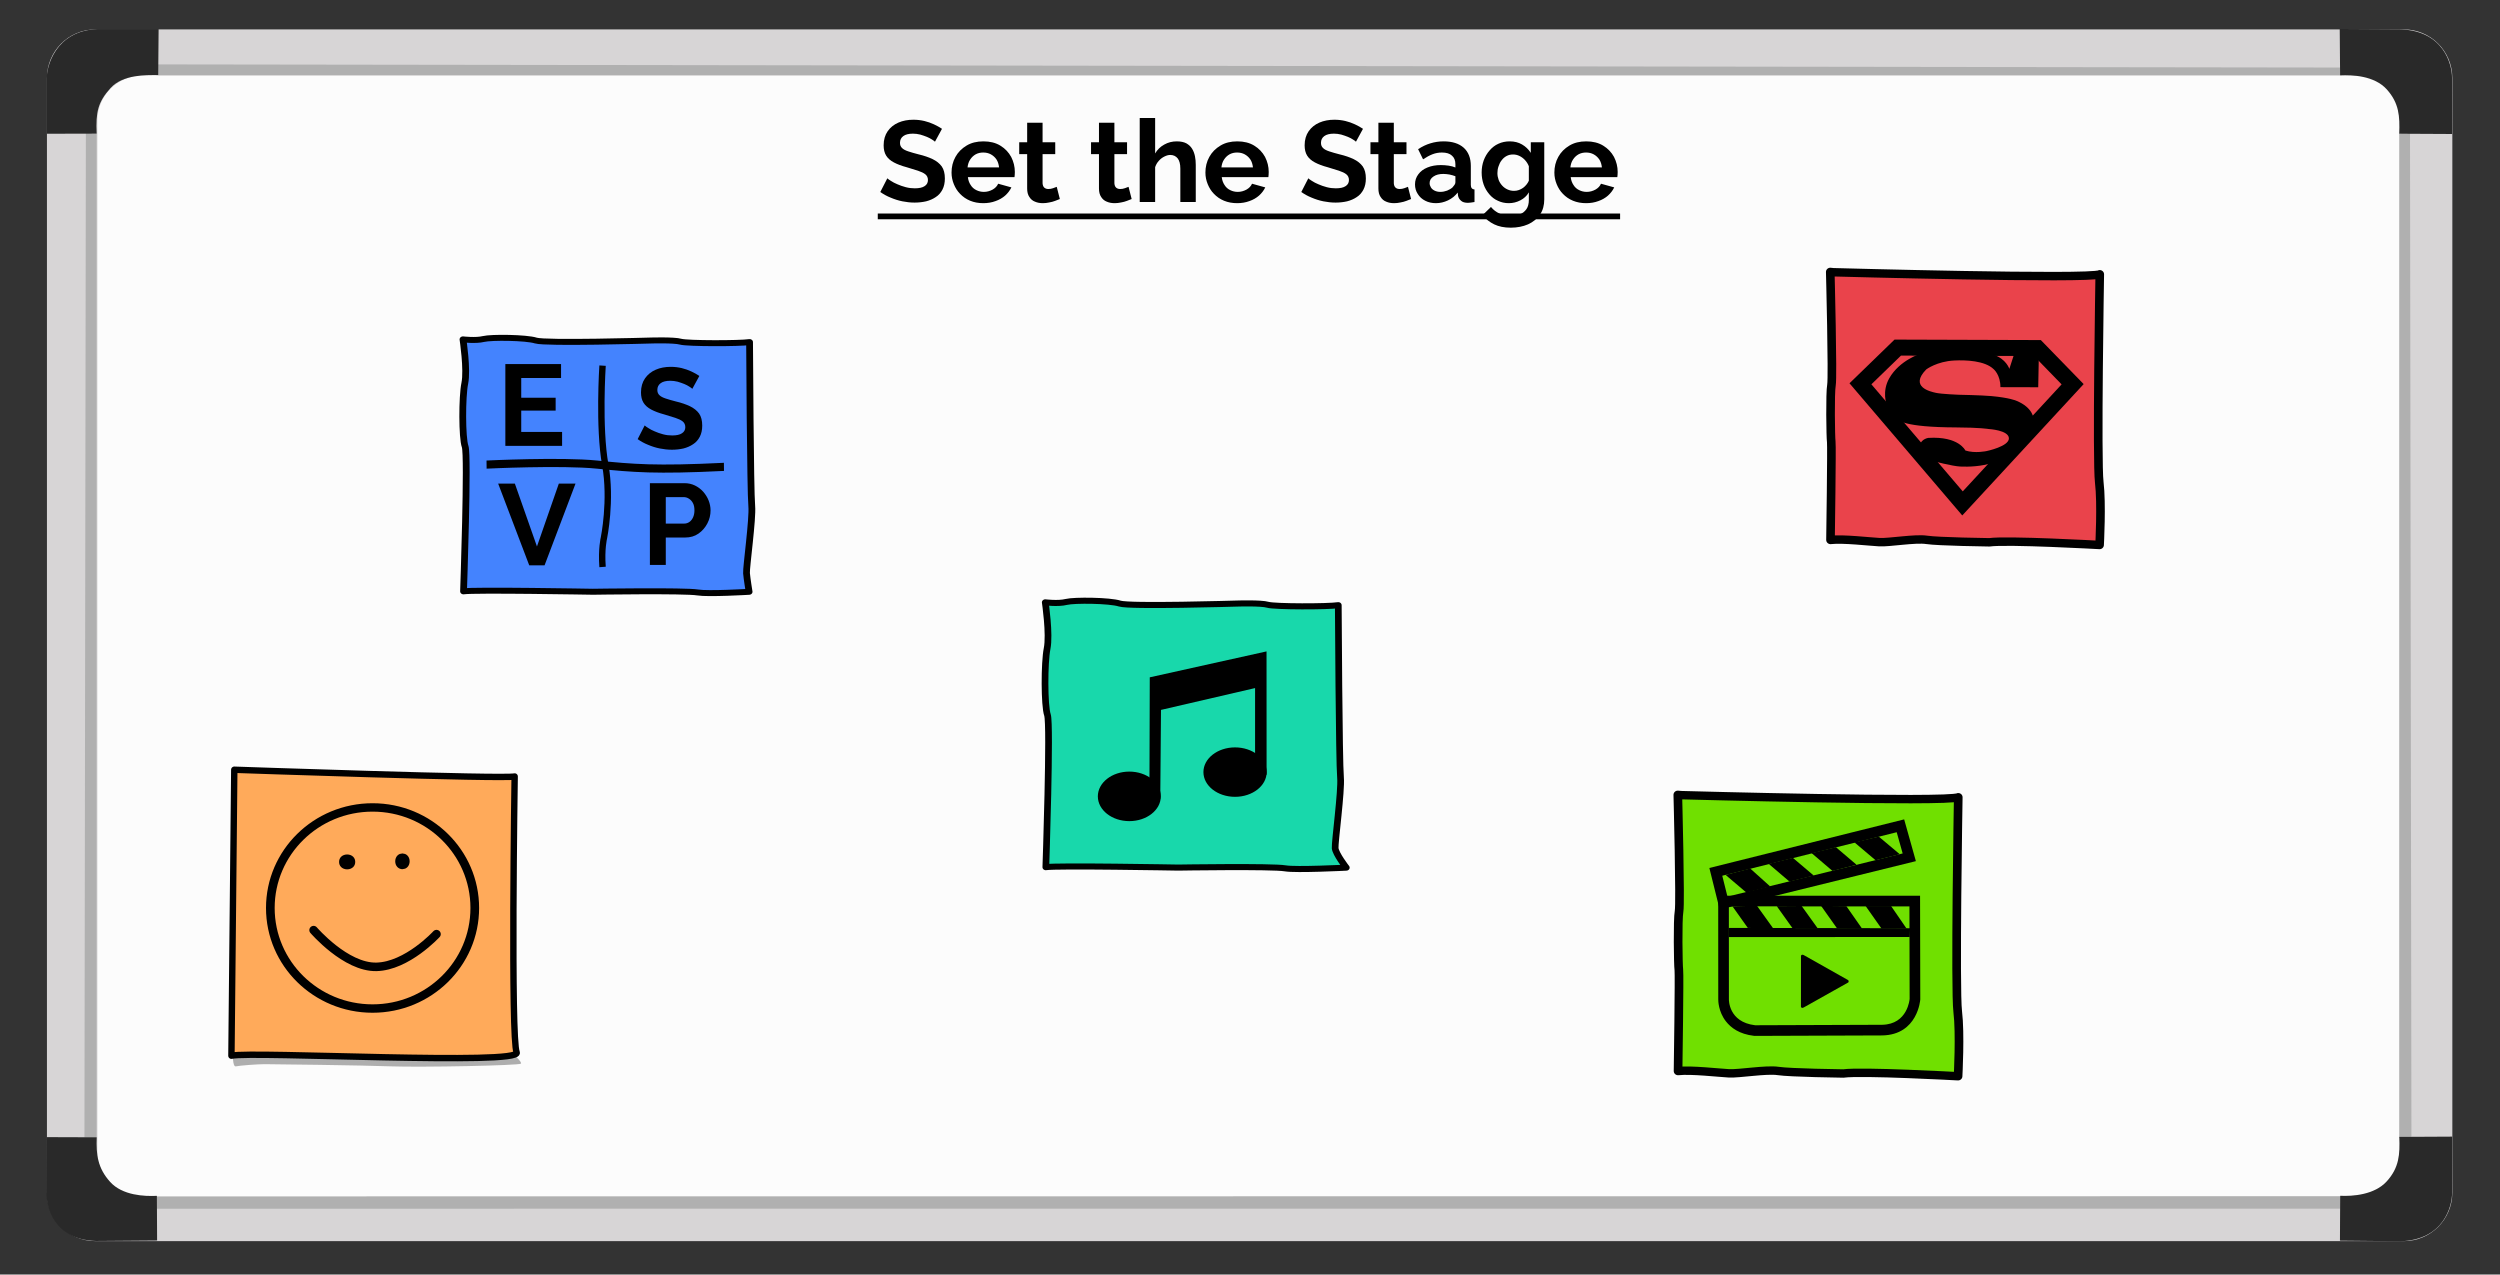 <?xml version="1.0" encoding="UTF-8" standalone="no"?>
<!DOCTYPE svg PUBLIC "-//W3C//DTD SVG 1.1//EN" "http://www.w3.org/Graphics/SVG/1.1/DTD/svg11.dtd">
<svg width="100%" height="100%" viewBox="0 0 1173 598" version="1.1" xmlns="http://www.w3.org/2000/svg" xmlnsXlink="http://www.w3.org/1999/xlink" xmlSpace="preserve" style="fill-rule:evenodd;clip-rule:evenodd;stroke-miterlimit:1.5;">
    <rect x="0" y="0" width="1173" height="598" fill="#333333" stroke="none"/>
    <g transform="matrix(1,0,0,1,-374,-146)">
        <g id="Whiteboard" transform="matrix(1.945,0,0,1.857,-164.533,-396.18)">
            <g id="Whiteboard_outer" transform="matrix(0.829,0,0,0.953,-66.907,10.996)">
                <path d="M1128.32,315.471C1128.32,308.379 1122,302.621 1114.22,302.621L442.465,302.621C434.681,302.621 428.361,308.379 428.361,315.471L428.361,611.032C428.361,618.124 434.681,623.883 442.465,623.883L1114.22,623.883C1122,623.883 1128.32,618.124 1128.32,611.032L1128.32,315.471Z" style="fill:rgb(215,213,214);"/>
            </g>
            <g id="Whiteboard_inner" transform="matrix(0.794,0,0,0.882,-39.733,44.161)">
                <path d="M1128.32,315.471C1128.32,308.379 1122.21,302.621 1114.69,302.621L441.993,302.621C434.469,302.621 428.361,308.379 428.361,315.471L428.361,611.032C428.361,618.124 434.469,623.883 441.993,623.883L1114.69,623.883C1122.21,623.883 1128.32,618.124 1128.32,611.032L1128.32,315.471Z" style="fill:rgb(252,252,252);"/>
            </g>
            <g transform="matrix(1,0,0,1,-109.17,-2.45)">
                <path d="M406.765,328.023L406.421,581.796L409.367,581.784L409.365,328.098L406.765,328.023Z" style="fill:rgb(176,176,176);"/>
            </g>
            <g transform="matrix(-1,0,0,1,1265.02,-2.382)">
                <path d="M406.765,328.023L406.421,581.796L409.367,581.784L409.365,328.098L406.765,328.023Z" style="fill:rgb(176,176,176);"/>
            </g>
            <g transform="matrix(1,0,0,1.2,-1.13687e-13,-62.142)">
                <path d="M315.004,310.921L314.949,308.647L841.541,309.31L841.422,310.929L315.004,310.921Z" style="fill:rgb(176,176,176);"/>
            </g>
            <g transform="matrix(1,0,0,1.369,-0.309,171.713)">
                <path d="M315.004,310.921L314.949,308.647L841.791,308.616L841.793,310.913L315.004,310.921Z" style="fill:rgb(176,176,176);"/>
            </g>
            <path id="top_left" d="M300.195,325.727C299.944,320.279 300.532,317.721 303.514,314.247C306.495,310.774 312.076,310.899 315.047,310.927L315.143,299.311L300.417,299.311C290.053,299.727 288.135,309.166 288.174,311.554L288.174,325.759L300.195,325.727Z" style="fill:rgb(41,41,41);"/>
            <g id="top_right" transform="matrix(-1,0,0,1,1156.44,0.076)">
                <path d="M300.788,325.677C300.625,321.28 300.802,317.954 303.783,314.481C306.764,311.007 312.082,310.781 315.047,310.927L315.136,299.211L300.417,299.311C290.053,299.727 288.059,308.137 288.051,311.554L288.027,325.747L300.788,325.677Z" style="fill:rgb(41,41,41);"/>
            </g>
            <g id="bottom_right" transform="matrix(-1,0,0,-1,1156.46,904.898)">
                <path d="M300.788,325.677C300.625,321.28 300.802,317.954 303.783,314.481C306.764,311.007 312.082,310.653 315.047,310.799L315.105,299.469L300.417,299.311C290.053,299.727 288.059,308.137 288.051,311.554L288.027,325.747L300.788,325.677Z" style="fill:rgb(41,41,41);"/>
            </g>
            <g id="bottom_left" transform="matrix(1,0,0,-1,-0.322,905.007)">
                <path d="M300.53,325.686C300.367,321.29 300.777,317.904 303.758,314.431C306.739,310.957 312.082,310.746 315.047,310.893L315.101,299.613L300.317,299.486C289.954,299.902 288.408,308.237 288.4,311.654L288.459,325.728L300.53,325.686Z" style="fill:rgb(41,41,41);"/>
            </g>
        </g>
        <g id="Notes" transform="matrix(1,0,0,1,30.233,0)">
            <g id="Note5" transform="matrix(0.802,0,0,0.706,62.659,117.462)">
                <path d="M621.367,265.975C621.367,265.975 628.768,266.996 633.362,265.72C637.956,264.443 658.372,264.699 663.986,266.74C669.601,268.782 730.849,266.74 730.849,266.74C730.849,266.74 744.885,266.23 748.713,267.506C752.542,268.782 783.421,268.782 789.036,267.761C789.036,267.761 789.488,367.05 790.312,376.733C791.014,384.991 786.982,417.731 787.249,421.393C787.517,425.055 788.761,433.727 788.761,433.727C788.761,433.727 764.744,435.348 758.691,434.17C751.337,432.738 697.405,433.697 697.405,433.697C697.405,433.697 626.923,432.292 621.697,433.436C621.697,433.436 624.474,342.922 622.636,337.205C620.799,331.489 620.799,304.131 622.432,295.148C624.066,286.165 621.367,265.975 621.367,265.975Z" style="fill:rgb(0,87,255);fill-opacity:0.73;"/>
                <clipPath id="_clip1">
                    <path d="M621.367,265.975C621.367,265.975 628.768,266.996 633.362,265.72C637.956,264.443 658.372,264.699 663.986,266.74C669.601,268.782 730.849,266.74 730.849,266.74C730.849,266.74 744.885,266.23 748.713,267.506C752.542,268.782 783.421,268.782 789.036,267.761C789.036,267.761 789.488,367.05 790.312,376.733C791.014,384.991 786.982,417.731 787.249,421.393C787.517,425.055 788.761,433.727 788.761,433.727C788.761,433.727 764.744,435.348 758.691,434.17C751.337,432.738 697.405,433.697 697.405,433.697C697.405,433.697 626.923,432.292 621.697,433.436C621.697,433.436 624.474,342.922 622.636,337.205C620.799,331.489 620.799,304.131 622.432,295.148C624.066,286.165 621.367,265.975 621.367,265.975Z"/>
                </clipPath>
                <g clip-path="url(#_clip1)">
                    <g transform="matrix(1.247,0,0,1.417,-39,-47.532)">
                        <g transform="matrix(54,0,0,54,613.265,327.027)">
                            <path d="M0.074,-0L0.074,-0.71L0.375,-0.71C0.408,-0.71 0.438,-0.703 0.465,-0.69C0.492,-0.677 0.516,-0.659 0.537,-0.636C0.557,-0.613 0.573,-0.588 0.584,-0.56C0.595,-0.532 0.601,-0.503 0.601,-0.474C0.601,-0.434 0.592,-0.396 0.573,-0.36C0.554,-0.324 0.529,-0.295 0.496,-0.272C0.463,-0.249 0.425,-0.238 0.38,-0.238L0.212,-0.238L0.212,-0L0.074,-0ZM0.212,-0.359L0.372,-0.359C0.389,-0.359 0.404,-0.364 0.417,-0.373C0.43,-0.382 0.441,-0.396 0.449,-0.413C0.457,-0.431 0.461,-0.451 0.461,-0.474C0.461,-0.499 0.457,-0.52 0.448,-0.537C0.439,-0.554 0.427,-0.567 0.412,-0.576C0.398,-0.585 0.383,-0.589 0.366,-0.589L0.212,-0.589L0.212,-0.359Z" style="fill-rule:nonzero;"/>
                        </g>
                    </g>
                    <g transform="matrix(1.247,0,0,1.417,-115.8,-166.394)">
                        <path d="M656.641,317.44C656.641,317.44 654.727,346.363 657.917,364.015C660.908,380.563 657.279,398.254 657.279,398.254C657.279,398.254 656.003,403.358 656.641,411.865" style="fill:none;stroke:black;stroke-width:3px;"/>
                    </g>
                    <g transform="matrix(0.609,0,0,1.417,268.23,-166.394)">
                        <path d="M602.528,363.853C602.528,363.853 674.036,362.152 708.595,363.853C743.155,365.554 764.747,366.511 830.564,364.916" style="fill:none;stroke:black;stroke-width:3.81px;"/>
                    </g>
                    <g transform="matrix(1.247,0,0,1.417,-123.567,-126.677)">
                        <g transform="matrix(54,0,0,54,613.265,327.027)">
                            <path d="M0.567,-0.121L0.567,-0L0.074,-0L0.074,-0.71L0.558,-0.71L0.558,-0.589L0.212,-0.589L0.212,-0.418L0.511,-0.418L0.511,-0.306L0.212,-0.306L0.212,-0.121L0.567,-0.121Z" style="fill-rule:nonzero;"/>
                        </g>
                    </g>
                    <g transform="matrix(1.247,0,0,1.417,-42.661,-124.471)">
                        <g transform="matrix(54,0,0,54,613.265,327.027)">
                            <path d="M0.497,-0.524C0.492,-0.529 0.484,-0.535 0.471,-0.543C0.459,-0.551 0.444,-0.559 0.427,-0.566C0.409,-0.573 0.39,-0.58 0.369,-0.586C0.348,-0.591 0.327,-0.594 0.306,-0.594C0.269,-0.594 0.241,-0.587 0.222,-0.573C0.203,-0.559 0.193,-0.54 0.193,-0.514C0.193,-0.495 0.199,-0.48 0.211,-0.469C0.223,-0.457 0.241,-0.448 0.265,-0.44C0.289,-0.432 0.319,-0.423 0.355,-0.414C0.402,-0.403 0.442,-0.389 0.476,-0.373C0.511,-0.356 0.537,-0.335 0.556,-0.309C0.574,-0.283 0.583,-0.248 0.583,-0.205C0.583,-0.167 0.576,-0.135 0.562,-0.108C0.548,-0.081 0.529,-0.059 0.504,-0.043C0.479,-0.026 0.451,-0.014 0.42,-0.006C0.389,0.001 0.355,0.005 0.32,0.005C0.285,0.005 0.249,0.001 0.214,-0.006C0.179,-0.013 0.145,-0.024 0.112,-0.038C0.079,-0.051 0.049,-0.068 0.022,-0.087L0.083,-0.206C0.089,-0.2 0.1,-0.192 0.115,-0.183C0.13,-0.173 0.149,-0.163 0.171,-0.154C0.193,-0.144 0.217,-0.136 0.243,-0.129C0.269,-0.122 0.295,-0.119 0.322,-0.119C0.359,-0.119 0.388,-0.125 0.407,-0.138C0.426,-0.15 0.436,-0.168 0.436,-0.191C0.436,-0.212 0.428,-0.229 0.413,-0.241C0.398,-0.253 0.376,-0.263 0.349,-0.272C0.322,-0.281 0.289,-0.291 0.252,-0.302C0.207,-0.314 0.17,-0.328 0.14,-0.344C0.11,-0.36 0.088,-0.379 0.073,-0.403C0.058,-0.427 0.051,-0.457 0.051,-0.493C0.051,-0.541 0.063,-0.582 0.086,-0.615C0.109,-0.648 0.14,-0.673 0.179,-0.69C0.218,-0.707 0.262,-0.715 0.31,-0.715C0.343,-0.715 0.375,-0.711 0.405,-0.704C0.434,-0.697 0.462,-0.687 0.488,-0.675C0.514,-0.663 0.537,-0.65 0.558,-0.636L0.497,-0.524Z" style="fill-rule:nonzero;"/>
                        </g>
                    </g>
                    <g transform="matrix(1.247,0,0,1.417,-122.92,-47.243)">
                        <g transform="matrix(54,0,0,54,613.265,327.027)">
                            <path d="M0.147,-0.71L0.339,-0.164L0.529,-0.71L0.674,-0.71L0.405,-0L0.272,-0L0.002,-0.71L0.147,-0.71Z" style="fill-rule:nonzero;"/>
                        </g>
                    </g>
                </g>
                <path d="M621.367,265.975C621.367,265.975 628.768,266.996 633.362,265.72C637.956,264.443 658.372,264.699 663.986,266.74C669.601,268.782 730.849,266.74 730.849,266.74C730.849,266.74 744.885,266.23 748.713,267.506C752.542,268.782 783.421,268.782 789.036,267.761C789.036,267.761 789.488,367.05 790.312,376.733C791.014,384.991 786.982,417.731 787.249,421.393C787.517,425.055 788.761,433.727 788.761,433.727C788.761,433.727 764.744,435.348 758.691,434.17C751.337,432.738 697.405,433.697 697.405,433.697C697.405,433.697 626.923,432.292 621.697,433.436C621.697,433.436 624.474,342.922 622.636,337.205C620.799,331.489 620.799,304.131 622.432,295.148C624.066,286.165 621.367,265.975 621.367,265.975Z" style="fill:none;stroke:black;stroke-width:3.97px;stroke-linecap:round;stroke-linejoin:round;"/>
            </g>
            <g id="Note4" transform="matrix(0.764,0,0,0.748,333.759,-70.264)">
                <path d="M1139,459.897C1139,459.897 1296.9,464.363 1302.64,461.173C1302.64,461.173 1300.73,578.247 1302.33,591.645C1303.92,605.043 1302.53,630.965 1302.53,630.965C1302.53,630.965 1245.59,627.733 1234.83,629.301C1234.83,629.301 1203.3,628.87 1196.35,627.765C1189.39,626.661 1173.4,629.538 1167.32,629.203C1161.23,628.869 1145.1,626.929 1137.28,627.799C1137.28,627.799 1138.13,569.021 1137.74,566.277C1137.35,563.533 1136.96,535.571 1137.87,530.606C1138.79,525.641 1137.13,459.707 1137.13,459.707L1139,459.897Z" style="fill:rgb(234,67,75);"/>
                <clipPath id="_clip2">
                    <path d="M1139,459.897C1139,459.897 1296.9,464.363 1302.64,461.173C1302.64,461.173 1300.73,578.247 1302.33,591.645C1303.92,605.043 1302.53,630.965 1302.53,630.965C1302.53,630.965 1245.59,627.733 1234.83,629.301C1234.83,629.301 1203.3,628.87 1196.35,627.765C1189.39,626.661 1173.4,629.538 1167.32,629.203C1161.23,628.869 1145.1,626.929 1137.28,627.799C1137.28,627.799 1138.13,569.021 1137.74,566.277C1137.35,563.533 1136.96,535.571 1137.87,530.606C1138.79,525.641 1137.13,459.707 1137.13,459.707L1139,459.897Z"/>
                </clipPath>
                <g clip-path="url(#_clip2)">
                    <g transform="matrix(1.203,0,0,1.195,58.85,15.217)">
                        <path d="M929.135,407.467L1003.82,407.72L1025.68,430.826L963.717,499.775L906.142,430.4L929.135,407.467ZM932.431,415.869L917.319,430.941L963.959,487.142C963.959,487.142 1014.43,430.974 1014.43,430.974L1000.36,416.099L932.431,415.869Z"/>
                    </g>
                    <g transform="matrix(1.203,0,0,1.195,58.85,15.217)">
                        <path d="M983.189,432.435L1002.49,432.486L1002.8,415.851L996.956,413.576L990.198,415.075L987.749,422.829C987.749,422.829 986.142,417.552 979.577,415.382L978.474,415.045L942.47,414.853C942.47,414.853 931.745,418.228 926.469,427.725C922.544,434.79 925.113,441.462 925.113,441.462L928.929,448.127C928.929,448.127 929.529,448.682 930.405,449.208C931.282,449.734 933.396,453.463 960.639,453.571C972.822,453.619 977.192,454.408 977.192,454.408C977.192,454.408 987.411,454.979 987.525,459.26C987.639,463.547 976.165,465.968 976.165,465.968C976.165,465.968 970.239,467.338 965.301,465.683C965.301,465.683 961.979,458.107 946.408,459.066C946.408,459.066 942.894,459.523 942.026,462.857C941.158,466.191 948.822,471.228 948.822,471.228C948.822,471.228 958.584,473.91 962.712,474.111C966.841,474.312 973.536,474.098 979.302,472.1L981.223,471.804L1000.18,449.398C1000.18,449.398 1000.17,443.203 991.181,439.512C991.181,439.512 987.802,437.976 978.55,437.115C973.391,436.635 961.748,436.414 961.748,436.414C961.748,436.414 953.202,436.065 950.347,435.437C947.493,434.809 936.555,432.33 945.337,423.118C945.337,423.118 950.726,418.901 959.641,418.444C965.5,418.144 975.198,418.494 979.729,422.989C979.729,422.989 983.223,425.92 983.189,432.435Z"/>
                    </g>
                </g>
                <path d="M1139,459.897C1139,459.897 1296.9,464.363 1302.64,461.173C1302.64,461.173 1300.73,578.247 1302.33,591.645C1303.92,605.043 1302.53,630.965 1302.53,630.965C1302.53,630.965 1245.59,627.733 1234.83,629.301C1234.83,629.301 1203.3,628.87 1196.35,627.765C1189.39,626.661 1173.4,629.538 1167.32,629.203C1161.23,628.869 1145.1,626.929 1137.28,627.799C1137.28,627.799 1138.13,569.021 1137.74,566.277C1137.35,563.533 1136.96,535.571 1137.87,530.606C1138.79,525.641 1137.13,459.707 1137.13,459.707L1139,459.897Z" style="fill:none;stroke:black;stroke-width:5.29px;stroke-linecap:round;stroke-linejoin:round;"/>
            </g>
            <g id="Note-3" serifid="Note 3" transform="matrix(0.795,0,0,0.771,226.977,164.498)">
                <path d="M1139,459.897C1139,459.897 1296.9,464.363 1302.64,461.173C1302.64,461.173 1300.73,578.247 1302.33,591.645C1303.92,605.043 1302.53,630.965 1302.53,630.965C1302.53,630.965 1245.59,627.733 1234.83,629.301C1234.83,629.301 1203.3,628.87 1196.35,627.765C1189.39,626.661 1173.4,629.538 1167.32,629.203C1161.23,628.869 1145.1,626.929 1137.28,627.799C1137.28,627.799 1138.13,569.021 1137.74,566.277C1137.35,563.533 1136.96,535.571 1137.87,530.606C1138.79,525.641 1137.13,459.707 1137.13,459.707L1139,459.897Z" style="fill:rgb(112,224,0);"/>
                <clipPath id="_clip3">
                    <path d="M1139,459.897C1139,459.897 1296.9,464.363 1302.64,461.173C1302.64,461.173 1300.73,578.247 1302.33,591.645C1303.92,605.043 1302.53,630.965 1302.53,630.965C1302.53,630.965 1245.59,627.733 1234.83,629.301C1234.83,629.301 1203.3,628.87 1196.35,627.765C1189.39,626.661 1173.4,629.538 1167.32,629.203C1161.23,628.869 1145.1,626.929 1137.28,627.799C1137.28,627.799 1138.13,569.021 1137.74,566.277C1137.35,563.533 1136.96,535.571 1137.87,530.606C1138.79,525.641 1137.13,459.707 1137.13,459.707L1139,459.897Z"/>
                </clipPath>
                <g clip-path="url(#_clip3)">
                    <g id="Movie" transform="matrix(1.149,0,0,1.149,-186.971,-84.704)">
                        <g id="Movie-Bottom">
                            <path d="M1191.8,601.495L1191.47,601.455C1184,600.55 1179.68,597.215 1177.08,593.761C1173.19,588.594 1173.16,582.766 1173.17,582.095L1173.14,527.24L1276.83,527.267L1276.94,582.077L1276.93,582.274C1276.93,582.274 1275.71,600.899 1257.42,601.247L1191.8,601.495ZM1257.36,595.608C1270.57,595.357 1271.47,581.89 1271.47,581.89L1271.37,532.904L1178.62,532.88L1178.64,582.141C1178.64,582.141 1178.31,594.183 1192.11,595.855L1257.36,595.608Z"/>
                            <path d="M1178.5,544.302L1271.69,544.475L1271.52,549.108L1178.48,549.167L1178.5,544.302Z"/>
                            <path d="M1248.88,532.73L1261.95,532.73L1269.84,544.568L1257.04,544.678L1248.88,532.73Z"/>
                            <path d="M1180.48,532.881L1188.36,544.321L1201.29,544.411L1193.03,532.551L1180.48,532.881Z"/>
                            <path d="M1203.23,532.786L1216,532.691L1224.33,544.639L1211.35,544.507L1203.23,532.786Z"/>
                            <path d="M1226,532.643L1238.98,532.796L1247.04,544.678L1234.2,544.568L1226,532.643"/>
                            <path d="M1215.66,559.062L1215.64,586.021C1215.64,586.021 1215.83,587.178 1217.14,586.389L1239.96,573.181C1239.96,573.181 1240.17,572.944 1240.16,572.621C1240.15,572.297 1239.92,571.974 1239.92,571.974L1217.07,558.694C1217.07,558.694 1216.03,558.095 1215.66,559.062Z"/>
                        </g>
                        <g id="Movie-Top">
                            <path d="M1268.66,486.819L1274.68,508.937L1173.9,534.549L1168.6,512.557L1268.66,486.819ZM1175.23,516.664L1177.9,527.726L1267.89,504.856L1264.83,493.617L1175.23,516.664Z"/>
                            <path d="M1176.93,516.228L1189.57,512.825L1199.91,522.399L1187.63,525.587L1176.93,516.228Z"/>
                            <path d="M1199.08,510.378L1209.77,519.762L1222.24,516.59L1211.5,507.196L1199.08,510.378Z"/>
                            <path d="M1231.86,514.129L1244.2,510.846L1233.6,501.551L1221.1,504.675L1231.86,514.129Z"/>
                            <path d="M1253.98,508.456L1266.4,505.277L1255.6,495.933L1243.13,499.002L1253.98,508.456Z"/>
                        </g>
                    </g>
                </g>
                <path d="M1139,459.897C1139,459.897 1296.9,464.363 1302.64,461.173C1302.64,461.173 1300.73,578.247 1302.33,591.645C1303.92,605.043 1302.53,630.965 1302.53,630.965C1302.53,630.965 1245.59,627.733 1234.83,629.301C1234.83,629.301 1203.3,628.87 1196.35,627.765C1189.39,626.661 1173.4,629.538 1167.32,629.203C1161.23,628.869 1145.1,626.929 1137.28,627.799C1137.28,627.799 1138.13,569.021 1137.74,566.277C1137.35,563.533 1136.96,535.571 1137.87,530.606C1138.79,525.641 1137.13,459.707 1137.13,459.707L1139,459.897Z" style="fill:none;stroke:black;stroke-width:5.11px;stroke-linecap:round;stroke-linejoin:round;"/>
            </g>
            <g id="Note2" transform="matrix(0.82,0,0,0.742,324.68,231.272)">
                <path d="M621.367,265.975C621.367,265.975 628.768,266.996 633.362,265.72C637.956,264.443 658.372,264.699 663.986,266.74C669.601,268.782 730.849,266.74 730.849,266.74C730.849,266.74 744.885,266.23 748.713,267.506C752.542,268.782 783.421,268.782 789.036,267.761C789.036,267.761 789.488,367.05 790.312,376.733C791.014,384.991 786.982,417.731 787.249,421.393C787.517,425.055 793.623,433.727 793.623,433.727C793.623,433.727 764.744,435.348 758.691,434.17C751.337,432.738 697.405,433.697 697.405,433.697C697.405,433.697 626.923,432.292 621.697,433.436C621.697,433.436 624.474,342.922 622.636,337.205C620.799,331.489 620.799,304.131 622.432,295.148C624.066,286.165 621.367,265.975 621.367,265.975Z" style="fill:rgb(24,216,171);"/>
                <clipPath id="_clip4">
                    <path d="M621.367,265.975C621.367,265.975 628.768,266.996 633.362,265.72C637.956,264.443 658.372,264.699 663.986,266.74C669.601,268.782 730.849,266.74 730.849,266.74C730.849,266.74 744.885,266.23 748.713,267.506C752.542,268.782 783.421,268.782 789.036,267.761C789.036,267.761 789.488,367.05 790.312,376.733C791.014,384.991 786.982,417.731 787.249,421.393C787.517,425.055 793.623,433.727 793.623,433.727C793.623,433.727 764.744,435.348 758.691,434.17C751.337,432.738 697.405,433.697 697.405,433.697C697.405,433.697 626.923,432.292 621.697,433.436C621.697,433.436 624.474,342.922 622.636,337.205C620.799,331.489 620.799,304.131 622.432,295.148C624.066,286.165 621.367,265.975 621.367,265.975Z"/>
                </clipPath>
                <g clip-path="url(#_clip4)">
                    <g id="Tune">
                        <path d="M681.165,313.379L747.981,296.988L748.013,375.162L741.323,366.799L741.427,361.05L741.427,320.179L687.594,333.977L687.176,390.214L680.904,379.239L681.009,374.848L681.165,313.379Z"/>
                        <g transform="matrix(1.15,0,0,1.306,-111.8,-115.538)">
                            <ellipse cx="731.965" cy="374.315" rx="15.732" ry="11.969"/>
                        </g>
                        <g transform="matrix(1.154,0,0,1.31,-103.369,-123.879)">
                            <ellipse cx="669.706" cy="391.247" rx="15.614" ry="11.956"/>
                        </g>
                    </g>
                </g>
                <path d="M621.367,265.975C621.367,265.975 628.768,266.996 633.362,265.72C637.956,264.443 658.372,264.699 663.986,266.74C669.601,268.782 730.849,266.74 730.849,266.74C730.849,266.74 744.885,266.23 748.713,267.506C752.542,268.782 783.421,268.782 789.036,267.761C789.036,267.761 789.488,367.05 790.312,376.733C791.014,384.991 786.982,417.731 787.249,421.393C787.517,425.055 793.623,433.727 793.623,433.727C793.623,433.727 764.744,435.348 758.691,434.17C751.337,432.738 697.405,433.697 697.405,433.697C697.405,433.697 626.923,432.292 621.697,433.436C621.697,433.436 624.474,342.922 622.636,337.205C620.799,331.489 620.799,304.131 622.432,295.148C624.066,286.165 621.367,265.975 621.367,265.975Z" style="fill:none;stroke:black;stroke-width:3.84px;stroke-linecap:round;stroke-linejoin:round;"/>
            </g>
            <g id="Note1" transform="matrix(0.786,0,0,0.786,125.796,138.246)">
                <g transform="matrix(1,0,0,1,0.209,1.882)">
                    <path d="M416.131,636.701L583.217,637.028C583.217,637.028 588.771,641.765 588.117,642.908C587.464,644.051 528.339,645.194 510.699,644.541C493.059,643.888 439.324,643.235 435.077,643.235C430.831,643.235 420.051,644.051 417.928,644.541C415.804,645.031 416.131,636.701 416.131,636.701Z" style="fill-opacity:0.31;"/>
                </g>
                <path d="M417.171,469.359C417.171,469.359 578.158,474.977 584.538,473.382C584.538,473.382 582.146,630.093 585.735,638.068C589.323,646.043 428.227,637.27 415.467,640.062L417.171,469.359Z" style="fill:rgb(255,170,90);stroke:black;stroke-width:3.82px;stroke-linecap:round;stroke-linejoin:round;"/>
                <g transform="matrix(1.117,0,0,1.083,-71.262,-54.498)">
                    <ellipse cx="511.168" cy="559.912" rx="54.629" ry="55.427" style="fill:none;stroke:black;stroke-width:4.63px;stroke-linecap:round;stroke-linejoin:round;"/>
                </g>
                <g transform="matrix(1.63,0,0,1.126,-307.056,-66.344)">
                    <ellipse cx="485.647" cy="524.622" rx="1.595" ry="2.592" style="stroke:black;stroke-width:2.72px;stroke-linecap:round;stroke-linejoin:round;"/>
                </g>
                <ellipse cx="517.548" cy="524.024" rx="2.393" ry="2.791" style="stroke:black;stroke-width:3.82px;stroke-linecap:round;stroke-linejoin:round;"/>
                <path d="M464.513,565.096C464.513,565.096 483.654,587.426 501.996,587.027C520.339,586.628 537.884,567.488 537.884,567.488" style="fill:none;stroke:black;stroke-width:5.09px;stroke-linecap:round;stroke-linejoin:round;"/>
            </g>
        </g>
        <g transform="matrix(1,0,0,1,-84.969,24.483)">
            <g transform="matrix(54,0,0,54,870.819,216.303)">
                <path d="M0.497,-0.524C0.492,-0.529 0.484,-0.535 0.471,-0.543C0.459,-0.551 0.444,-0.559 0.427,-0.566C0.409,-0.573 0.39,-0.58 0.369,-0.586C0.348,-0.591 0.327,-0.594 0.306,-0.594C0.269,-0.594 0.241,-0.587 0.222,-0.573C0.203,-0.559 0.193,-0.54 0.193,-0.514C0.193,-0.495 0.199,-0.48 0.211,-0.469C0.223,-0.457 0.241,-0.448 0.265,-0.44C0.289,-0.432 0.319,-0.423 0.355,-0.414C0.402,-0.403 0.442,-0.389 0.476,-0.373C0.511,-0.356 0.537,-0.335 0.556,-0.309C0.574,-0.283 0.583,-0.248 0.583,-0.205C0.583,-0.167 0.576,-0.135 0.562,-0.108C0.548,-0.081 0.529,-0.059 0.504,-0.043C0.479,-0.026 0.451,-0.014 0.42,-0.006C0.389,0.001 0.355,0.005 0.32,0.005C0.285,0.005 0.249,0.001 0.214,-0.006C0.179,-0.013 0.145,-0.024 0.112,-0.038C0.079,-0.051 0.049,-0.068 0.022,-0.087L0.083,-0.206C0.089,-0.2 0.1,-0.192 0.115,-0.183C0.13,-0.173 0.149,-0.163 0.171,-0.154C0.193,-0.144 0.217,-0.136 0.243,-0.129C0.269,-0.122 0.295,-0.119 0.322,-0.119C0.359,-0.119 0.388,-0.125 0.407,-0.138C0.426,-0.15 0.436,-0.168 0.436,-0.191C0.436,-0.212 0.428,-0.229 0.413,-0.241C0.398,-0.253 0.376,-0.263 0.349,-0.272C0.322,-0.281 0.289,-0.291 0.252,-0.302C0.207,-0.314 0.17,-0.328 0.14,-0.344C0.11,-0.36 0.088,-0.379 0.073,-0.403C0.058,-0.427 0.051,-0.457 0.051,-0.493C0.051,-0.541 0.063,-0.582 0.086,-0.615C0.109,-0.648 0.14,-0.673 0.179,-0.69C0.218,-0.707 0.262,-0.715 0.31,-0.715C0.343,-0.715 0.375,-0.711 0.405,-0.704C0.434,-0.697 0.462,-0.687 0.488,-0.675C0.514,-0.663 0.537,-0.65 0.558,-0.636L0.497,-0.524Z" style="fill-rule:nonzero;"/>
            </g>
            <g transform="matrix(54,0,0,54,903.921,216.303)">
                <path d="M0.304,0.01C0.262,0.01 0.224,0.003 0.19,-0.011C0.156,-0.025 0.127,-0.045 0.103,-0.07C0.079,-0.094 0.061,-0.123 0.048,-0.155C0.035,-0.187 0.028,-0.22 0.028,-0.256C0.028,-0.305 0.039,-0.351 0.062,-0.392C0.084,-0.432 0.116,-0.465 0.158,-0.49C0.199,-0.515 0.248,-0.527 0.305,-0.527C0.362,-0.527 0.411,-0.515 0.452,-0.49C0.493,-0.465 0.524,-0.432 0.546,-0.392C0.567,-0.351 0.578,-0.307 0.578,-0.261C0.578,-0.253 0.578,-0.245 0.577,-0.236C0.576,-0.228 0.576,-0.221 0.575,-0.216L0.17,-0.216C0.173,-0.19 0.181,-0.167 0.194,-0.148C0.206,-0.128 0.223,-0.113 0.244,-0.103C0.264,-0.093 0.286,-0.088 0.309,-0.088C0.336,-0.088 0.361,-0.095 0.385,-0.108C0.408,-0.121 0.424,-0.138 0.433,-0.159L0.548,-0.127C0.535,-0.1 0.517,-0.077 0.494,-0.056C0.47,-0.035 0.442,-0.019 0.41,-0.008C0.378,0.004 0.343,0.01 0.304,0.01ZM0.167,-0.301L0.441,-0.301C0.438,-0.327 0.431,-0.35 0.419,-0.369C0.406,-0.388 0.39,-0.403 0.37,-0.414C0.35,-0.425 0.328,-0.43 0.303,-0.43C0.279,-0.43 0.257,-0.425 0.237,-0.414C0.218,-0.403 0.202,-0.388 0.19,-0.369C0.177,-0.35 0.17,-0.327 0.167,-0.301Z" style="fill-rule:nonzero;"/>
            </g>
            <g transform="matrix(54,0,0,54,935.997,216.303)">
                <path d="M0.375,-0.026C0.364,-0.021 0.35,-0.016 0.334,-0.01C0.318,-0.004 0.301,0.001 0.282,0.004C0.264,0.008 0.246,0.01 0.227,0.01C0.202,0.01 0.18,0.006 0.159,-0.003C0.138,-0.011 0.122,-0.025 0.11,-0.044C0.097,-0.063 0.091,-0.087 0.091,-0.118L0.091,-0.416L0.022,-0.416L0.022,-0.519L0.091,-0.519L0.091,-0.689L0.225,-0.689L0.225,-0.519L0.335,-0.519L0.335,-0.416L0.225,-0.416L0.225,-0.163C0.226,-0.146 0.231,-0.133 0.24,-0.125C0.249,-0.117 0.261,-0.113 0.275,-0.113C0.289,-0.113 0.303,-0.115 0.316,-0.12C0.329,-0.125 0.34,-0.129 0.348,-0.132L0.375,-0.026Z" style="fill-rule:nonzero;"/>
            </g>
            <g transform="matrix(54,0,0,54,969.693,216.303)">
                <path d="M0.375,-0.026C0.364,-0.021 0.35,-0.016 0.334,-0.01C0.318,-0.004 0.301,0.001 0.282,0.004C0.264,0.008 0.246,0.01 0.227,0.01C0.202,0.01 0.18,0.006 0.159,-0.003C0.138,-0.011 0.122,-0.025 0.11,-0.044C0.097,-0.063 0.091,-0.087 0.091,-0.118L0.091,-0.416L0.022,-0.416L0.022,-0.519L0.091,-0.519L0.091,-0.689L0.225,-0.689L0.225,-0.519L0.335,-0.519L0.335,-0.416L0.225,-0.416L0.225,-0.163C0.226,-0.146 0.231,-0.133 0.24,-0.125C0.249,-0.117 0.261,-0.113 0.275,-0.113C0.289,-0.113 0.303,-0.115 0.316,-0.12C0.329,-0.125 0.34,-0.129 0.348,-0.132L0.375,-0.026Z" style="fill-rule:nonzero;"/>
            </g>
            <g transform="matrix(54,0,0,54,990.429,216.303)">
                <path d="M0.548,-0L0.414,-0L0.414,-0.29C0.414,-0.33 0.406,-0.36 0.391,-0.379C0.375,-0.399 0.353,-0.409 0.326,-0.409C0.31,-0.409 0.293,-0.404 0.275,-0.395C0.257,-0.386 0.241,-0.374 0.227,-0.358C0.212,-0.342 0.202,-0.323 0.195,-0.303L0.195,-0L0.061,-0L0.061,-0.73L0.195,-0.73L0.195,-0.422C0.214,-0.455 0.241,-0.481 0.274,-0.499C0.307,-0.518 0.344,-0.527 0.383,-0.527C0.417,-0.527 0.445,-0.521 0.466,-0.51C0.487,-0.498 0.504,-0.483 0.516,-0.463C0.528,-0.444 0.536,-0.422 0.541,-0.398C0.546,-0.374 0.548,-0.349 0.548,-0.323L0.548,-0Z" style="fill-rule:nonzero;"/>
            </g>
            <g transform="matrix(54,0,0,54,1023.04,216.303)">
                <path d="M0.304,0.01C0.262,0.01 0.224,0.003 0.19,-0.011C0.156,-0.025 0.127,-0.045 0.103,-0.07C0.079,-0.094 0.061,-0.123 0.048,-0.155C0.035,-0.187 0.028,-0.22 0.028,-0.256C0.028,-0.305 0.039,-0.351 0.062,-0.392C0.084,-0.432 0.116,-0.465 0.158,-0.49C0.199,-0.515 0.248,-0.527 0.305,-0.527C0.362,-0.527 0.411,-0.515 0.452,-0.49C0.493,-0.465 0.524,-0.432 0.546,-0.392C0.567,-0.351 0.578,-0.307 0.578,-0.261C0.578,-0.253 0.578,-0.245 0.577,-0.236C0.576,-0.228 0.576,-0.221 0.575,-0.216L0.17,-0.216C0.173,-0.19 0.181,-0.167 0.194,-0.148C0.206,-0.128 0.223,-0.113 0.244,-0.103C0.264,-0.093 0.286,-0.088 0.309,-0.088C0.336,-0.088 0.361,-0.095 0.385,-0.108C0.408,-0.121 0.424,-0.138 0.433,-0.159L0.548,-0.127C0.535,-0.1 0.517,-0.077 0.494,-0.056C0.47,-0.035 0.442,-0.019 0.41,-0.008C0.378,0.004 0.343,0.01 0.304,0.01ZM0.167,-0.301L0.441,-0.301C0.438,-0.327 0.431,-0.35 0.419,-0.369C0.406,-0.388 0.39,-0.403 0.37,-0.414C0.35,-0.425 0.328,-0.43 0.303,-0.43C0.279,-0.43 0.257,-0.425 0.237,-0.414C0.218,-0.403 0.202,-0.388 0.19,-0.369C0.177,-0.35 0.17,-0.327 0.167,-0.301Z" style="fill-rule:nonzero;"/>
            </g>
            <g transform="matrix(54,0,0,54,1068.35,216.303)">
                <path d="M0.497,-0.524C0.492,-0.529 0.484,-0.535 0.471,-0.543C0.459,-0.551 0.444,-0.559 0.427,-0.566C0.409,-0.573 0.39,-0.58 0.369,-0.586C0.348,-0.591 0.327,-0.594 0.306,-0.594C0.269,-0.594 0.241,-0.587 0.222,-0.573C0.203,-0.559 0.193,-0.54 0.193,-0.514C0.193,-0.495 0.199,-0.48 0.211,-0.469C0.223,-0.457 0.241,-0.448 0.265,-0.44C0.289,-0.432 0.319,-0.423 0.355,-0.414C0.402,-0.403 0.442,-0.389 0.476,-0.373C0.511,-0.356 0.537,-0.335 0.556,-0.309C0.574,-0.283 0.583,-0.248 0.583,-0.205C0.583,-0.167 0.576,-0.135 0.562,-0.108C0.548,-0.081 0.529,-0.059 0.504,-0.043C0.479,-0.026 0.451,-0.014 0.42,-0.006C0.389,0.001 0.355,0.005 0.32,0.005C0.285,0.005 0.249,0.001 0.214,-0.006C0.179,-0.013 0.145,-0.024 0.112,-0.038C0.079,-0.051 0.049,-0.068 0.022,-0.087L0.083,-0.206C0.089,-0.2 0.1,-0.192 0.115,-0.183C0.13,-0.173 0.149,-0.163 0.171,-0.154C0.193,-0.144 0.217,-0.136 0.243,-0.129C0.269,-0.122 0.295,-0.119 0.322,-0.119C0.359,-0.119 0.388,-0.125 0.407,-0.138C0.426,-0.15 0.436,-0.168 0.436,-0.191C0.436,-0.212 0.428,-0.229 0.413,-0.241C0.398,-0.253 0.376,-0.263 0.349,-0.272C0.322,-0.281 0.289,-0.291 0.252,-0.302C0.207,-0.314 0.17,-0.328 0.14,-0.344C0.11,-0.36 0.088,-0.379 0.073,-0.403C0.058,-0.427 0.051,-0.457 0.051,-0.493C0.051,-0.541 0.063,-0.582 0.086,-0.615C0.109,-0.648 0.14,-0.673 0.179,-0.69C0.218,-0.707 0.262,-0.715 0.31,-0.715C0.343,-0.715 0.375,-0.711 0.405,-0.704C0.434,-0.697 0.462,-0.687 0.488,-0.675C0.514,-0.663 0.537,-0.65 0.558,-0.636L0.497,-0.524Z" style="fill-rule:nonzero;"/>
            </g>
            <g transform="matrix(54,0,0,54,1100.8,216.303)">
                <path d="M0.375,-0.026C0.364,-0.021 0.35,-0.016 0.334,-0.01C0.318,-0.004 0.301,0.001 0.282,0.004C0.264,0.008 0.246,0.01 0.227,0.01C0.202,0.01 0.18,0.006 0.159,-0.003C0.138,-0.011 0.122,-0.025 0.11,-0.044C0.097,-0.063 0.091,-0.087 0.091,-0.118L0.091,-0.416L0.022,-0.416L0.022,-0.519L0.091,-0.519L0.091,-0.689L0.225,-0.689L0.225,-0.519L0.335,-0.519L0.335,-0.416L0.225,-0.416L0.225,-0.163C0.226,-0.146 0.231,-0.133 0.24,-0.125C0.249,-0.117 0.261,-0.113 0.275,-0.113C0.289,-0.113 0.303,-0.115 0.316,-0.12C0.329,-0.125 0.34,-0.129 0.348,-0.132L0.375,-0.026Z" style="fill-rule:nonzero;"/>
            </g>
            <g transform="matrix(54,0,0,54,1121.54,216.303)">
                <path d="M0.025,-0.153C0.025,-0.187 0.035,-0.216 0.054,-0.241C0.073,-0.267 0.099,-0.286 0.133,-0.3C0.167,-0.314 0.206,-0.321 0.25,-0.321C0.272,-0.321 0.294,-0.319 0.317,-0.316C0.34,-0.313 0.359,-0.307 0.376,-0.3L0.376,-0.328C0.376,-0.361 0.366,-0.386 0.346,-0.403C0.327,-0.421 0.298,-0.43 0.259,-0.43C0.23,-0.43 0.203,-0.425 0.177,-0.415C0.151,-0.405 0.124,-0.39 0.095,-0.371L0.052,-0.459C0.087,-0.482 0.122,-0.499 0.159,-0.51C0.195,-0.521 0.233,-0.527 0.273,-0.527C0.348,-0.527 0.406,-0.509 0.448,-0.472C0.489,-0.435 0.51,-0.382 0.51,-0.314L0.51,-0.149C0.51,-0.136 0.513,-0.126 0.518,-0.12C0.523,-0.114 0.531,-0.11 0.542,-0.109L0.542,-0C0.53,0.002 0.519,0.004 0.509,0.005C0.5,0.006 0.492,0.007 0.485,0.007C0.458,0.007 0.438,0.001 0.425,-0.011C0.411,-0.023 0.402,-0.038 0.399,-0.055L0.396,-0.082C0.373,-0.053 0.345,-0.03 0.311,-0.014C0.277,0.002 0.242,0.01 0.207,0.01C0.172,0.01 0.141,0.003 0.114,-0.011C0.086,-0.025 0.064,-0.045 0.049,-0.07C0.033,-0.094 0.025,-0.122 0.025,-0.153ZM0.351,-0.127C0.358,-0.135 0.364,-0.143 0.369,-0.15C0.374,-0.158 0.376,-0.165 0.376,-0.172L0.376,-0.224C0.36,-0.23 0.343,-0.235 0.324,-0.239C0.305,-0.242 0.288,-0.244 0.271,-0.244C0.236,-0.244 0.208,-0.237 0.186,-0.222C0.163,-0.207 0.152,-0.188 0.152,-0.164C0.152,-0.151 0.156,-0.139 0.163,-0.127C0.17,-0.115 0.181,-0.106 0.195,-0.099C0.209,-0.092 0.226,-0.088 0.245,-0.088C0.265,-0.088 0.285,-0.092 0.304,-0.099C0.323,-0.107 0.339,-0.116 0.351,-0.127Z" style="fill-rule:nonzero;"/>
            </g>
            <g transform="matrix(54,0,0,54,1152.54,216.303)">
                <path d="M0.266,0.01C0.231,0.01 0.2,0.003 0.171,-0.011C0.141,-0.024 0.117,-0.043 0.096,-0.068C0.075,-0.093 0.058,-0.121 0.047,-0.153C0.036,-0.185 0.03,-0.219 0.03,-0.256C0.03,-0.294 0.036,-0.329 0.048,-0.362C0.06,-0.394 0.077,-0.423 0.099,-0.448C0.12,-0.473 0.146,-0.493 0.175,-0.506C0.205,-0.52 0.238,-0.527 0.274,-0.527C0.315,-0.527 0.35,-0.518 0.381,-0.5C0.412,-0.482 0.437,-0.458 0.457,-0.427L0.457,-0.519L0.574,-0.519L0.574,-0.023C0.574,0.028 0.562,0.073 0.537,0.109C0.511,0.146 0.477,0.174 0.433,0.194C0.389,0.213 0.339,0.223 0.283,0.223C0.226,0.223 0.178,0.213 0.139,0.194C0.1,0.175 0.066,0.149 0.038,0.114L0.111,0.043C0.131,0.068 0.156,0.087 0.187,0.101C0.217,0.115 0.249,0.122 0.283,0.122C0.312,0.122 0.338,0.117 0.362,0.107C0.385,0.098 0.404,0.083 0.419,0.062C0.433,0.042 0.44,0.015 0.44,-0.018L0.44,-0.084C0.423,-0.054 0.398,-0.031 0.367,-0.015C0.335,0.002 0.301,0.01 0.266,0.01ZM0.311,-0.097C0.326,-0.097 0.34,-0.099 0.353,-0.104C0.366,-0.109 0.379,-0.115 0.39,-0.123C0.401,-0.131 0.411,-0.141 0.42,-0.152C0.429,-0.163 0.435,-0.174 0.44,-0.185L0.44,-0.311C0.432,-0.331 0.421,-0.349 0.406,-0.365C0.392,-0.38 0.376,-0.392 0.359,-0.4C0.341,-0.409 0.322,-0.413 0.303,-0.413C0.282,-0.413 0.264,-0.409 0.247,-0.4C0.23,-0.391 0.216,-0.379 0.204,-0.363C0.192,-0.348 0.183,-0.33 0.177,-0.311C0.17,-0.292 0.167,-0.272 0.167,-0.251C0.167,-0.23 0.171,-0.21 0.178,-0.191C0.185,-0.173 0.196,-0.156 0.209,-0.142C0.222,-0.128 0.237,-0.117 0.255,-0.109C0.272,-0.101 0.291,-0.097 0.311,-0.097Z" style="fill-rule:nonzero;"/>
            </g>
            <g transform="matrix(54,0,0,54,1186.77,216.303)">
                <path d="M0.304,0.01C0.262,0.01 0.224,0.003 0.19,-0.011C0.156,-0.025 0.127,-0.045 0.103,-0.07C0.079,-0.094 0.061,-0.123 0.048,-0.155C0.035,-0.187 0.028,-0.22 0.028,-0.256C0.028,-0.305 0.039,-0.351 0.062,-0.392C0.084,-0.432 0.116,-0.465 0.158,-0.49C0.199,-0.515 0.248,-0.527 0.305,-0.527C0.362,-0.527 0.411,-0.515 0.452,-0.49C0.493,-0.465 0.524,-0.432 0.546,-0.392C0.567,-0.351 0.578,-0.307 0.578,-0.261C0.578,-0.253 0.578,-0.245 0.577,-0.236C0.576,-0.228 0.576,-0.221 0.575,-0.216L0.17,-0.216C0.173,-0.19 0.181,-0.167 0.194,-0.148C0.206,-0.128 0.223,-0.113 0.244,-0.103C0.264,-0.093 0.286,-0.088 0.309,-0.088C0.336,-0.088 0.361,-0.095 0.385,-0.108C0.408,-0.121 0.424,-0.138 0.433,-0.159L0.548,-0.127C0.535,-0.1 0.517,-0.077 0.494,-0.056C0.47,-0.035 0.442,-0.019 0.41,-0.008C0.378,0.004 0.343,0.01 0.304,0.01ZM0.167,-0.301L0.441,-0.301C0.438,-0.327 0.431,-0.35 0.419,-0.369C0.406,-0.388 0.39,-0.403 0.37,-0.414C0.35,-0.425 0.328,-0.43 0.303,-0.43C0.279,-0.43 0.257,-0.425 0.237,-0.414C0.218,-0.403 0.202,-0.388 0.19,-0.369C0.177,-0.35 0.17,-0.327 0.167,-0.301Z" style="fill-rule:nonzero;"/>
            </g>
            <rect x="870.819" y="221.703" width="348.3" height="2.7"/>
        </g>
    </g>
</svg>
